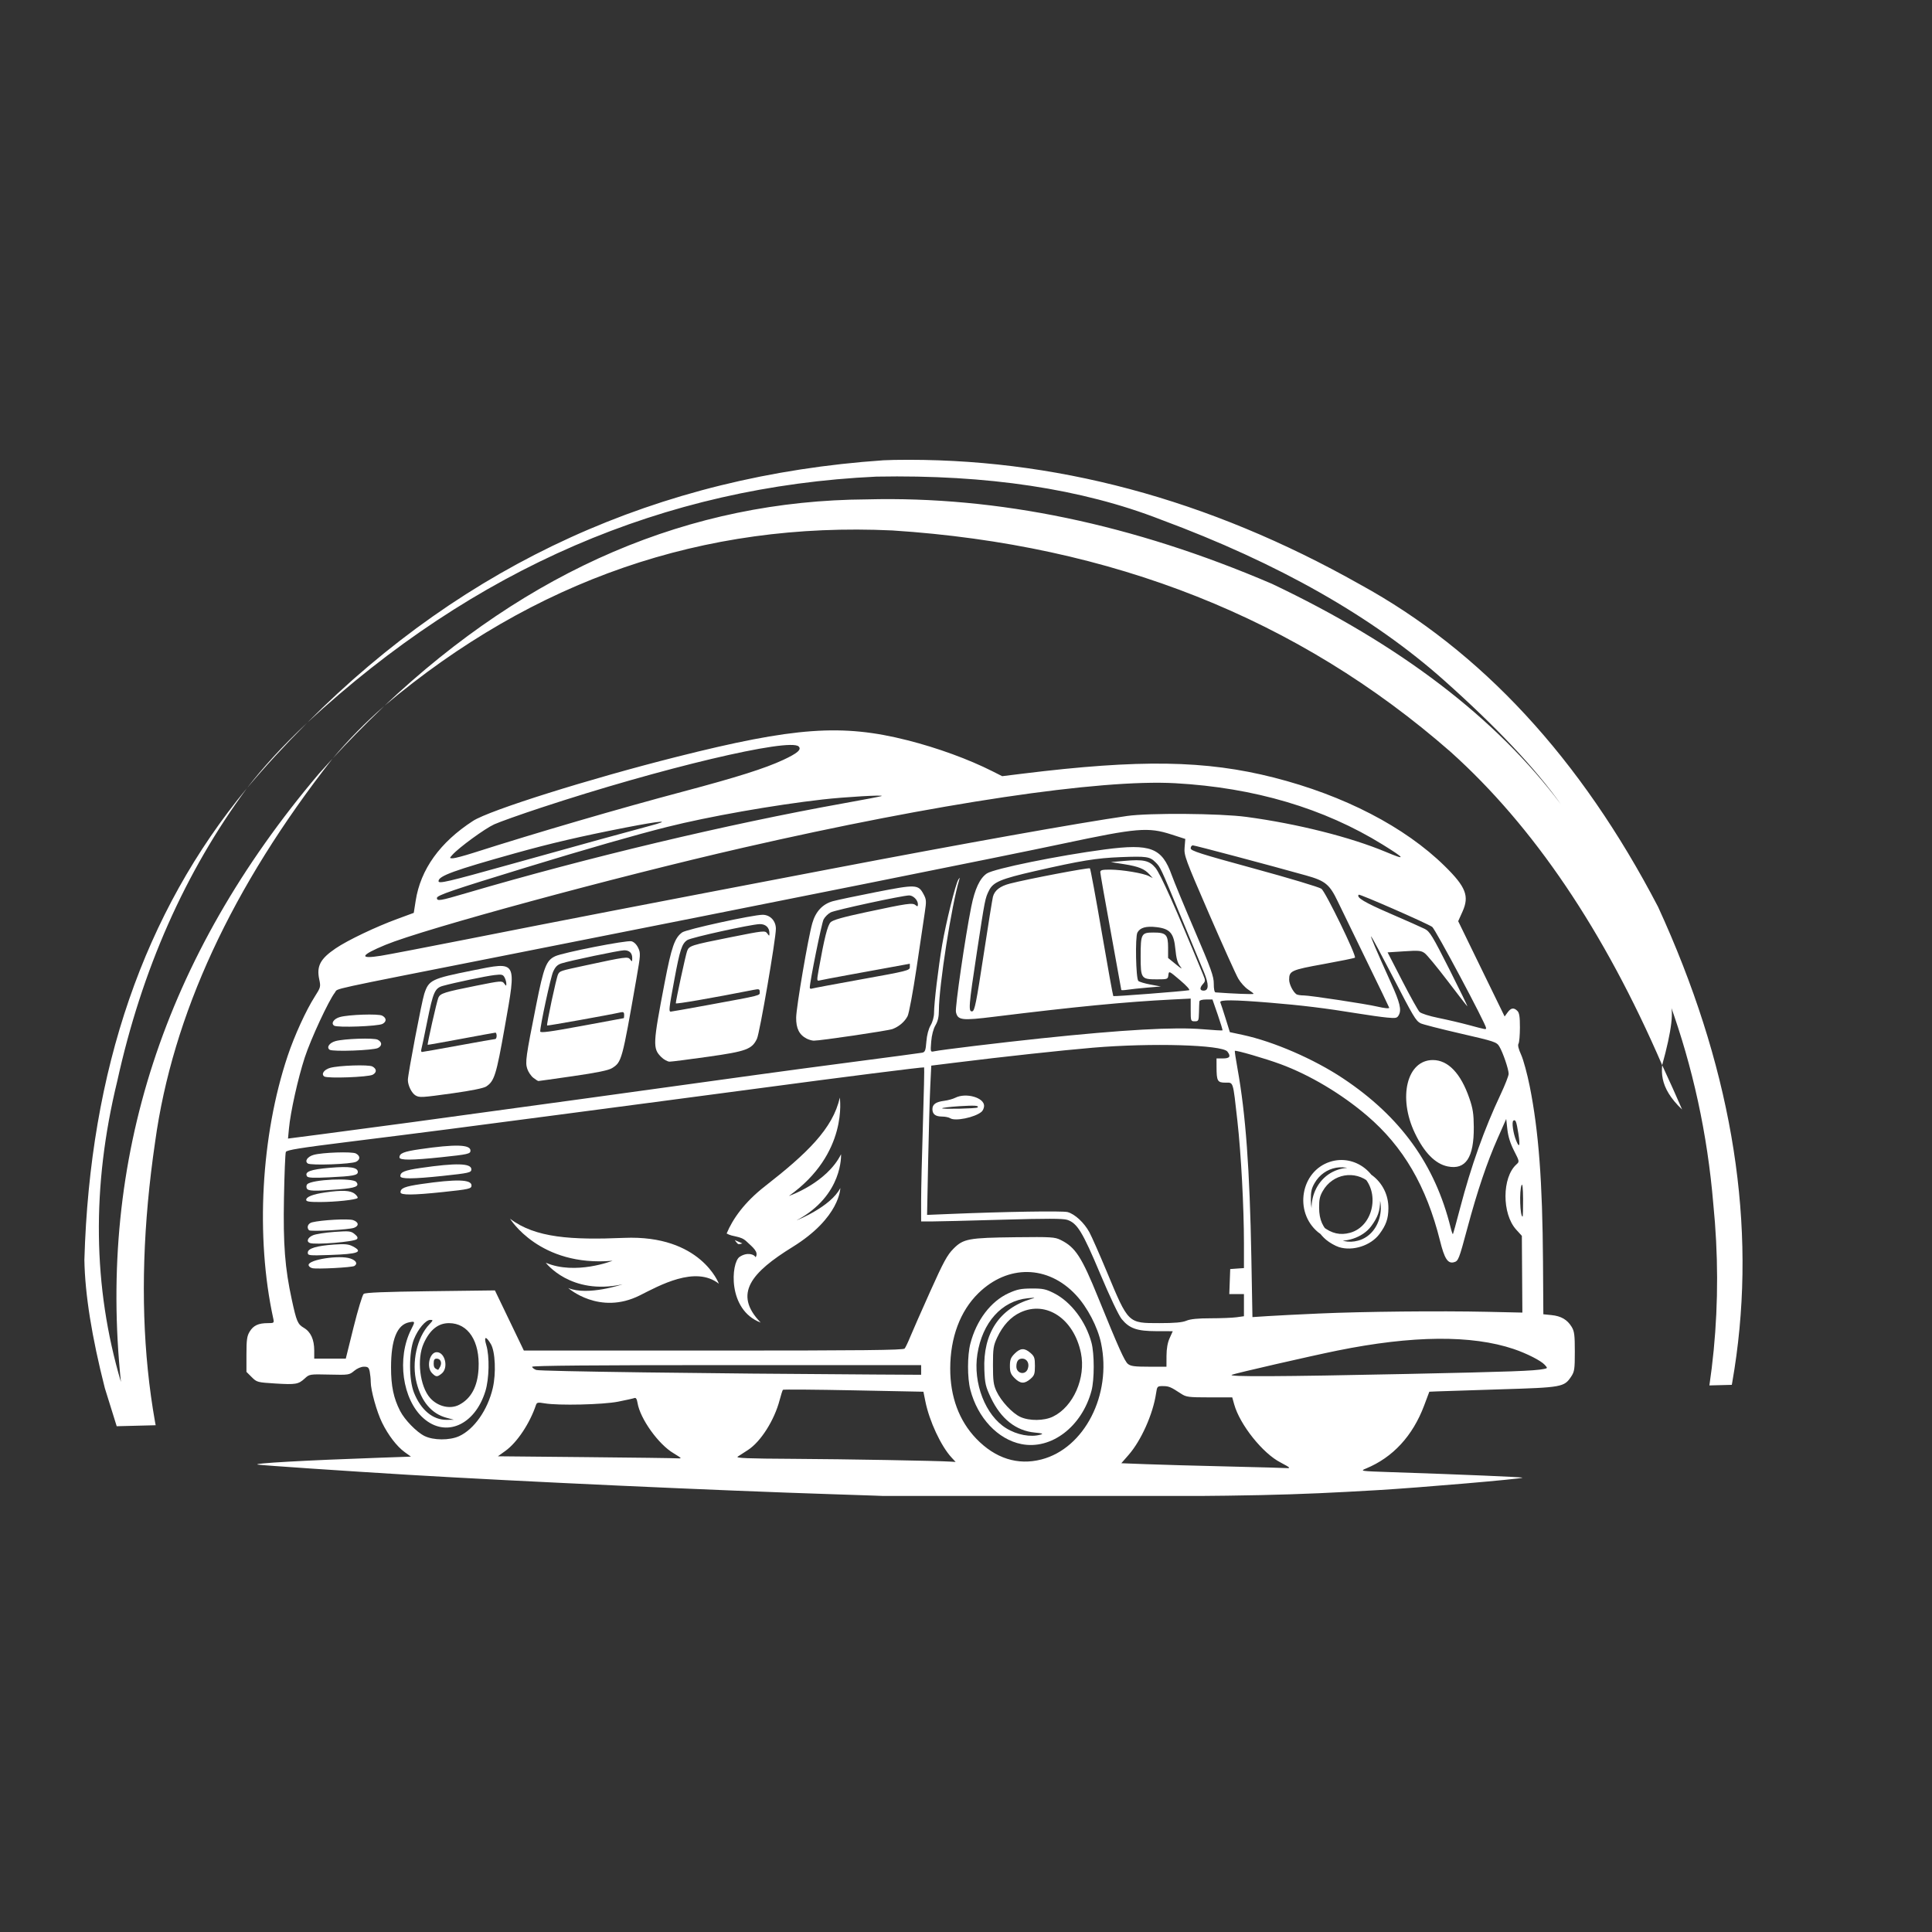 <svg xmlns="http://www.w3.org/2000/svg" xmlns:xlink="http://www.w3.org/1999/xlink" width="500" zoomAndPan="magnify" viewBox="0 0 375 375" height="500" preserveAspectRatio="xMidYMid meet" version="1.0"><rect x="0" y="0" width="375" height="375" fill="#333333" stroke="none"/><defs><clipPath id="9d434c8b18"><path d="M 47.836 141 L 305.836 141 L 305.836 290.363 L 47.836 290.363 Z M 47.836 141 " clip-rule="nonzero"/></clipPath><clipPath id="9dab6b4c3d"><path d="M 16 89 L 339 89 L 339 277 L 16 277 Z M 16 89 " clip-rule="nonzero"/></clipPath><clipPath id="1af3d9ff3f"><path d="M 11.477 93.309 L 358.613 84.414 L 363.316 268.102 L 16.184 276.996 Z M 11.477 93.309 " clip-rule="nonzero"/></clipPath><clipPath id="5e12d6ec1e"><path d="M 11.477 93.309 L 358.613 84.414 L 366.621 397.062 L 19.484 405.953 Z M 11.477 93.309 " clip-rule="nonzero"/></clipPath><clipPath id="89719e512d"><path d="M 99 213 L 164 213 L 164 257 L 99 257 Z M 99 213 " clip-rule="nonzero"/></clipPath><clipPath id="a9ec92fd4d"><path d="M 97.848 237.484 L 149.148 195.961 L 178.406 232.102 L 127.105 273.629 Z M 97.848 237.484 " clip-rule="nonzero"/></clipPath><clipPath id="078bb06a9a"><path d="M 97.848 237.484 L 149.148 195.961 L 178.406 232.102 L 127.105 273.629 Z M 97.848 237.484 " clip-rule="nonzero"/></clipPath></defs><path fill="#ffffff" d="M 156.578 201.598 C 155.129 200.852 154.508 199.613 154.535 197.504 C 154.562 195.473 156.859 182.02 157.664 179.203 C 158.316 176.914 159.668 175.469 161.672 174.918 C 162.559 174.676 166.355 173.875 170.109 173.141 C 177.773 171.641 178.238 171.66 179.25 173.543 C 179.816 174.594 179.836 174.891 179.496 177.141 C 179.293 178.488 178.574 183.348 177.895 187.934 C 177.211 192.52 176.434 196.703 176.164 197.227 C 175.602 198.316 174.512 199.25 173.242 199.734 C 172.398 200.059 159.227 202.004 157.957 201.992 C 157.613 201.988 156.992 201.809 156.578 201.598 Z M 167.277 190.07 C 176.055 188.492 176.598 188.355 176.598 187.727 L 176.598 187.062 L 172.762 187.762 C 170.648 188.148 166.879 188.84 164.379 189.293 C 161.883 189.75 159.539 190.195 159.176 190.285 C 158.516 190.449 158.516 190.43 158.918 188.152 C 160 182.086 160.625 179.605 161.219 179.012 C 161.668 178.562 163.547 178.031 168.086 177.059 C 176.195 175.328 177.117 175.195 177.699 175.68 C 178.082 176 178.164 175.969 178.164 175.504 C 178.164 174.715 177.254 173.797 176.473 173.801 C 175.195 173.805 162.141 176.625 161.234 177.094 C 160.73 177.355 160.109 177.973 159.855 178.465 C 159.477 179.195 157.176 190.566 157.176 191.707 C 157.176 191.887 157.352 191.969 157.566 191.891 C 157.781 191.812 162.152 190.992 167.277 190.07 Z M 167.277 190.07 " fill-opacity="1" fill-rule="nonzero"/><path fill="#ffffff" d="M 128.344 205.168 C 126.672 203.496 126.711 202.707 129.012 190.715 C 130.348 183.762 130.957 182.02 132.426 180.969 C 133.246 180.379 146.152 177.559 148.027 177.559 C 149.48 177.559 150.598 178.734 150.598 180.277 C 150.598 182.258 147.461 200.492 146.926 201.621 C 145.957 203.66 144.863 204.062 137.438 205.113 C 133.734 205.637 130.375 206.066 129.973 206.066 C 129.57 206.066 128.84 205.66 128.344 205.168 Z M 137.324 195.094 C 148.039 193.121 147.465 193.266 147.465 192.539 C 147.465 191.969 147.336 191.922 146.289 192.129 C 138.016 193.754 131.172 194.938 131.172 194.742 C 131.172 194.191 133.09 185.328 133.367 184.602 C 133.762 183.559 134.051 183.465 141.82 181.914 C 148.262 180.625 148.504 180.602 148.914 181.164 C 149.328 181.73 149.344 181.73 149.344 181.121 C 149.344 180.023 148.582 179.328 147.426 179.371 C 145.625 179.441 134.195 181.961 133.418 182.461 C 132.359 183.141 131.977 184.301 130.891 190.152 C 129.836 195.82 129.777 196.355 130.195 196.355 C 130.348 196.355 133.555 195.785 137.324 195.094 Z M 137.324 195.094 " fill-opacity="1" fill-rule="nonzero"/><path fill="#ffffff" d="M 103.512 209.195 C 103.07 208.848 102.543 208.066 102.344 207.465 C 101.922 206.176 102.055 205.219 104.086 195.012 C 105.547 187.672 106.035 186.414 107.758 185.605 C 109.289 184.887 121.621 182.465 122.559 182.699 C 123.055 182.824 123.555 183.309 123.871 183.977 C 124.359 185 124.344 185.301 123.52 190 C 120.738 205.93 120.676 206.156 118.777 207.332 C 118.102 207.75 115.852 208.211 111.258 208.875 C 107.648 209.398 104.613 209.824 104.508 209.824 C 104.398 209.824 103.953 209.543 103.512 209.195 Z M 121.066 197.625 C 121.113 197.613 121.148 197.324 121.148 196.977 C 121.148 196.48 120.992 196.379 120.441 196.5 C 118.328 196.98 106.281 199.137 106.195 199.051 C 106.035 198.891 107.996 189.715 108.32 189.113 C 108.672 188.457 108.699 188.449 113.473 187.422 C 121.488 185.691 121.887 185.641 122.32 186.23 C 122.672 186.707 122.715 186.68 122.715 185.98 C 122.715 184.984 122.172 184.449 121.16 184.449 C 120.258 184.449 110.586 186.473 108.973 186.996 C 108.184 187.254 107.781 187.664 107.352 188.637 C 106.859 189.762 104.855 199.039 104.855 200.203 C 104.855 200.527 106.711 200.281 112.922 199.133 C 117.359 198.312 121.023 197.633 121.066 197.625 Z M 121.066 197.625 " fill-opacity="1" fill-rule="nonzero"/><path fill="#ffffff" d="M 80.652 212.621 C 79.91 212.188 79.164 210.676 79.168 209.605 C 79.172 208.512 81.855 194.406 82.348 192.91 C 83.234 190.207 83.738 189.965 91.781 188.352 C 100.457 186.617 100.281 186.305 97.98 199.312 C 96.316 208.707 95.961 209.844 94.355 210.898 C 93.875 211.211 91.461 211.703 88.016 212.184 C 81.801 213.051 81.43 213.07 80.652 212.621 Z M 88.996 202.934 C 92.754 202.246 95.957 201.68 96.113 201.68 C 96.27 201.68 96.398 201.398 96.398 201.055 C 96.398 200.711 96.289 200.43 96.16 200.434 C 96.031 200.441 93.035 200.984 89.504 201.645 C 85.973 202.305 83.051 202.824 83.016 202.797 C 82.891 202.707 84.793 194.312 85.09 193.645 C 85.461 192.809 86.215 192.57 92.453 191.32 C 97.242 190.359 97.457 190.344 97.859 190.891 C 98.25 191.426 98.277 191.426 98.277 190.91 C 98.277 190.609 98.121 190.07 97.93 189.715 C 97.629 189.148 97.391 189.094 95.957 189.262 C 94.316 189.453 88.164 190.746 85.98 191.352 C 84.398 191.793 84.078 192.523 82.918 198.273 C 82.387 200.922 81.879 203.336 81.789 203.637 C 81.703 203.941 81.75 204.188 81.898 204.188 C 82.043 204.188 85.238 203.621 88.996 202.934 Z M 88.996 202.934 " fill-opacity="1" fill-rule="nonzero"/><path fill="#ffffff" d="M 280.996 226.402 C 278.586 225.91 276.43 223.723 274.617 219.918 C 271.309 212.984 273.09 205.754 278.109 205.754 C 281.074 205.754 283.539 208.336 285.207 213.188 C 285.887 215.16 286.047 216.215 286.062 218.754 C 286.105 224.684 284.492 227.117 280.996 226.402 Z M 280.996 226.402 " fill-opacity="1" fill-rule="nonzero"/><path fill="#ffffff" d="M 259.902 242.066 C 259.188 241.84 258.062 241.203 257.406 240.648 C 252.73 236.715 254.066 228.875 259.727 227.027 C 264.582 225.441 269.555 229.277 269.488 234.562 C 269.465 236.566 269.043 237.773 267.754 239.516 C 266.094 241.762 262.578 242.902 259.902 242.066 Z M 263.652 240.793 C 268.238 239.535 269.582 232.762 265.883 229.566 C 262.977 227.055 258.668 227.816 256.75 231.176 C 256.168 232.195 256.031 232.82 256.039 234.418 C 256.047 236.75 256.75 238.332 258.328 239.57 C 260.07 240.938 261.727 241.32 263.652 240.793 Z M 258.297 240.555 C 257.582 240.328 256.457 239.691 255.797 239.137 C 251.125 235.203 252.461 227.367 258.121 225.516 C 262.977 223.93 267.949 227.766 267.883 233.051 C 267.859 235.055 267.438 236.262 266.148 238.004 C 264.488 240.25 260.973 241.391 258.297 240.555 Z M 262.047 239.281 C 266.633 238.023 267.977 231.254 264.277 228.055 C 261.367 225.543 257.059 226.305 255.145 229.664 C 254.562 230.684 254.426 231.309 254.434 232.906 C 254.441 235.238 255.145 236.82 256.723 238.059 C 258.465 239.426 260.121 239.809 262.047 239.281 Z M 262.047 239.281 " fill-opacity="1" fill-rule="nonzero"/><path fill="#ffffff" d="M 184.43 217.047 C 184.172 216.871 183.461 216.727 182.848 216.723 C 181.574 216.719 180.984 216.262 180.984 215.285 C 180.984 214.352 181.652 213.875 183.242 213.672 C 183.984 213.578 184.969 213.309 185.434 213.07 C 187.48 212.039 191.012 213.031 191.012 214.641 C 191.012 215.051 190.781 215.578 190.504 215.809 C 189.184 216.906 185.371 217.684 184.43 217.047 Z M 189.73 214.965 C 190.117 214.586 189.191 214.523 186.195 214.715 C 184.363 214.832 182.863 215.016 182.863 215.121 C 182.863 215.324 189.516 215.176 189.73 214.965 Z M 189.73 214.965 " fill-opacity="1" fill-rule="nonzero"/><path fill="#ffffff" d="M 59.742 225.832 C 59.086 225.379 59.676 224.504 60.863 224.164 C 62.543 223.684 68.336 223.492 69.078 223.891 C 69.938 224.352 69.965 225.051 69.137 225.492 C 68.258 225.965 60.344 226.25 59.742 225.832 Z M 59.742 225.832 " fill-opacity="1" fill-rule="nonzero"/><path fill="#ffffff" d="M 64.848 199.078 C 64.191 198.625 64.781 197.746 65.969 197.41 C 67.648 196.93 73.441 196.738 74.184 197.137 C 75.043 197.594 75.07 198.293 74.242 198.738 C 73.363 199.207 65.449 199.496 64.848 199.078 Z M 64.848 199.078 " fill-opacity="1" fill-rule="nonzero"/><path fill="#ffffff" d="M 63.98 203.754 C 63.328 203.301 63.918 202.422 65.102 202.082 C 66.781 201.605 72.574 201.41 73.32 201.809 C 74.18 202.27 74.203 202.969 73.375 203.41 C 72.496 203.883 64.582 204.168 63.98 203.754 Z M 63.98 203.754 " fill-opacity="1" fill-rule="nonzero"/><path fill="#ffffff" d="M 62.945 208.945 C 62.289 208.492 62.879 207.617 64.062 207.277 C 65.742 206.797 71.535 206.605 72.281 207.004 C 73.141 207.465 73.164 208.164 72.336 208.605 C 71.457 209.074 63.543 209.363 62.945 208.945 Z M 62.945 208.945 " fill-opacity="1" fill-rule="nonzero"/><path fill="#ffffff" d="M 59.594 228.324 C 59.051 227.441 60.27 226.984 64.02 226.668 C 67.891 226.34 69.453 226.574 69.453 227.484 C 69.453 228.121 68.531 228.297 63.941 228.516 C 60.828 228.668 59.777 228.621 59.594 228.324 Z M 59.594 228.324 " fill-opacity="1" fill-rule="nonzero"/><path fill="#ffffff" d="M 77.738 231.422 C 77.738 230.625 78.578 230.289 81.691 229.832 C 88.586 228.828 91.523 228.91 91.523 230.102 C 91.523 230.734 91.059 230.84 85.93 231.379 C 80.156 231.988 77.738 232.004 77.738 231.422 Z M 77.738 231.422 " fill-opacity="1" fill-rule="nonzero"/><path fill="#ffffff" d="M 77.707 228.289 C 77.707 227.488 78.543 227.152 81.656 226.699 C 88.555 225.695 91.492 225.773 91.492 226.969 C 91.492 227.598 91.023 227.703 85.898 228.246 C 80.121 228.855 77.707 228.867 77.707 228.289 Z M 77.707 228.289 " fill-opacity="1" fill-rule="nonzero"/><path fill="#ffffff" d="M 77.535 224.652 C 77.535 223.852 78.371 223.516 81.484 223.062 C 88.383 222.059 91.32 222.137 91.32 223.332 C 91.32 223.961 90.852 224.07 85.727 224.609 C 79.949 225.219 77.535 225.23 77.535 224.652 Z M 77.535 224.652 " fill-opacity="1" fill-rule="nonzero"/><path fill="#ffffff" d="M 59.535 230.637 C 59.43 230.367 59.477 230.02 59.633 229.859 C 60.566 228.926 68.441 228.562 69.152 229.418 C 69.84 230.25 69.035 230.59 65.785 230.852 C 60.945 231.242 59.75 231.199 59.535 230.637 Z M 59.535 230.637 " fill-opacity="1" fill-rule="nonzero"/><path fill="#ffffff" d="M 59.43 232.902 C 59.43 232.305 60.727 231.793 63.137 231.445 C 66.422 230.969 68.031 231.047 68.871 231.73 C 69.277 232.059 69.516 232.422 69.398 232.539 C 69.059 232.883 65.129 233.301 62.168 233.312 C 60.082 233.32 59.43 233.223 59.43 232.902 Z M 59.43 232.902 " fill-opacity="1" fill-rule="nonzero"/><path fill="#ffffff" d="M 59.977 238.785 C 59.461 238.254 59.77 237.457 60.57 237.254 C 62.402 236.797 67.645 236.512 68.539 236.824 C 69.641 237.207 69.727 237.934 68.723 238.316 C 67.734 238.691 60.273 239.094 59.977 238.785 Z M 59.977 238.785 " fill-opacity="1" fill-rule="nonzero"/><path fill="#ffffff" d="M 60.133 241.262 C 59.406 240.969 59.734 240.188 60.762 239.758 C 61.32 239.523 63.188 239.234 64.91 239.113 C 67.785 238.91 68.109 238.945 68.828 239.531 C 69.391 239.992 69.516 240.266 69.273 240.516 C 68.758 241.039 61.133 241.664 60.133 241.262 Z M 60.133 241.262 " fill-opacity="1" fill-rule="nonzero"/><path fill="#ffffff" d="M 59.742 243.121 C 59.742 242.32 61.426 241.809 64.855 241.566 C 66.918 241.422 67.648 241.488 68.449 241.902 C 70.59 243.012 69.562 243.406 64.051 243.59 C 59.934 243.727 59.742 243.703 59.742 243.121 Z M 59.742 243.121 " fill-opacity="1" fill-rule="nonzero"/><path fill="#ffffff" d="M 60.621 246.152 C 60.223 246.059 59.898 245.777 59.898 245.527 C 59.898 244.488 65.848 243.562 67.992 244.27 C 69.125 244.645 69.48 245.293 68.785 245.723 C 68.316 246.016 61.539 246.371 60.621 246.152 Z M 60.621 246.152 " fill-opacity="1" fill-rule="nonzero"/><path fill="#ffffff" d="M 83.863 266.531 C 82.711 265.375 83.359 262.457 84.773 262.457 C 86.391 262.457 87.098 265.496 85.738 266.598 C 84.863 267.309 84.633 267.301 83.863 266.531 Z M 85.418 265.301 C 85.844 264.508 85.516 263.711 84.77 263.711 C 84.324 263.711 84.18 263.938 84.18 264.625 C 84.18 265.395 84.336 265.625 85.027 265.879 C 85.066 265.895 85.242 265.633 85.418 265.301 Z M 85.418 265.301 " fill-opacity="1" fill-rule="nonzero"/><path fill="#ffffff" d="M 196.938 267.496 C 196.188 266.746 196.023 266.316 196.023 265.121 C 196.023 263.93 196.188 263.496 196.938 262.746 C 198.051 261.633 198.844 261.594 200 262.59 C 200.77 263.25 200.879 263.562 200.879 265.121 C 200.879 266.68 200.77 266.992 200 267.656 C 198.844 268.648 198.051 268.609 196.938 267.496 Z M 199.477 265.727 C 199.879 264.668 199.367 263.711 198.395 263.711 C 197.656 263.711 197.277 264.23 197.277 265.242 C 197.277 266.613 198.996 266.992 199.477 265.727 Z M 199.477 265.727 " fill-opacity="1" fill-rule="nonzero"/><path fill="#ffffff" d="M 198.258 280.297 C 193.68 279.383 189.77 275.227 188.344 269.758 C 187.742 267.453 187.746 263.094 188.352 260.777 C 189.527 256.25 192.316 252.582 195.777 251.004 C 197.41 250.262 198.176 250.105 200.254 250.098 C 202.418 250.086 203.008 250.211 204.586 251.012 C 207.883 252.68 210.754 256.477 211.859 260.621 C 212.434 262.781 212.434 267.773 211.859 269.938 C 210 276.914 204.051 281.449 198.258 280.297 Z M 201.977 278.461 C 202.582 278.289 202.328 278.195 200.855 278.059 C 197.191 277.715 194.277 275.402 192.328 271.301 C 191.309 269.152 191.168 268.559 191.062 265.871 C 190.777 258.824 193.98 253.961 200.094 252.145 C 201.082 251.852 201.02 251.836 199.48 251.988 C 194.438 252.488 190.668 256.684 189.707 262.852 C 188.836 268.469 191.27 274.73 195.293 277.215 C 197.406 278.523 200.051 279.016 201.977 278.461 Z M 204.375 274.965 C 208.336 273.051 210.805 267.426 209.805 262.602 C 208.438 255.973 203.09 252.391 198.059 254.738 C 196.18 255.609 194.656 257.262 193.547 259.625 C 192.82 261.18 192.734 261.738 192.734 264.965 C 192.734 267.996 192.84 268.801 193.41 270.031 C 194.301 271.957 196.492 274.316 198.059 275.031 C 199.805 275.828 202.656 275.797 204.375 274.965 Z M 204.375 274.965 " fill-opacity="1" fill-rule="nonzero"/><g clip-path="url(#9d434c8b18)"><path fill="#ffffff" d="M 174.094 290.465 C 172.973 290.41 167.332 290.211 161.562 290.027 C 139.551 289.324 100.645 287.543 79.324 286.262 C 67.383 285.543 50.719 284.414 50.031 284.277 C 48.828 284.035 59.324 283.445 73.746 282.941 L 79.762 282.73 L 78.551 281.855 C 77.023 280.75 75.344 278.559 74.148 276.109 C 73.125 274.023 71.961 269.828 71.961 268.242 C 71.961 267.691 71.871 266.797 71.766 266.258 C 71.598 265.422 71.43 265.277 70.633 265.277 C 70.086 265.277 69.301 265.613 68.738 266.09 C 67.801 266.875 67.672 266.895 63.922 266.805 C 60.164 266.715 60.051 266.73 59.203 267.516 C 57.922 268.695 57.445 268.781 53.48 268.539 C 49.953 268.32 49.852 268.293 48.855 267.297 L 47.836 266.281 L 47.836 262.883 C 47.836 260.035 47.941 259.316 48.465 258.457 C 49.184 257.277 50.16 256.82 51.965 256.82 C 53.188 256.82 53.227 256.785 53.047 255.957 C 49.578 240.105 50.652 220.457 55.832 204.961 C 57.152 201.016 59.41 196.074 61.113 193.414 C 62.234 191.664 62.27 191.52 61.969 190.109 C 61.414 187.527 62.16 186.109 65.141 184.086 C 67.461 182.508 72.895 179.914 77.156 178.348 L 80.312 177.188 L 80.68 174.848 C 81.629 168.738 85.391 163.496 91.82 159.332 C 95.012 157.266 114.316 151.195 131.328 146.906 C 154.266 141.125 163.438 140.469 176.172 143.695 C 181.992 145.172 188.008 147.367 192.641 149.707 L 194.52 150.656 L 198.48 150.168 C 221.258 147.359 234.012 147.559 247.246 150.922 C 260.883 154.391 272.664 160.488 280.406 168.094 C 284.52 172.129 285.223 173.922 283.883 176.914 L 283.035 178.801 L 287.539 188.051 L 292.047 197.297 L 292.621 196.512 C 293.281 195.609 293.832 195.523 294.527 196.219 C 294.902 196.594 295.02 197.371 295.016 199.43 C 295.012 200.926 294.891 202.344 294.738 202.582 C 294.562 202.859 294.746 203.621 295.254 204.734 C 295.688 205.68 296.438 208.449 296.926 210.883 C 298.656 219.57 299.391 229.305 299.496 244.914 L 299.562 255.098 L 301.148 255.258 C 303.004 255.441 304.211 256.148 305.059 257.543 C 305.578 258.387 305.672 259.129 305.672 262.332 C 305.672 265.75 305.602 266.23 304.965 267.191 C 303.602 269.234 303.211 269.305 291.246 269.668 C 285.312 269.848 279.773 270.027 278.941 270.066 L 277.43 270.133 L 276.426 272.809 C 274.207 278.711 270.348 282.895 265.137 285.039 C 263.941 285.531 264.031 285.543 269.992 285.742 C 284.059 286.211 295.633 286.703 295.516 286.82 C 295.27 287.062 275.688 288.746 267.453 289.23 C 250.391 290.234 242.977 290.395 209.965 290.48 C 191.355 290.531 175.211 290.523 174.09 290.465 Z M 250.223 284.863 C 250.223 284.781 249.48 284.34 248.578 283.879 C 245.125 282.133 240.668 276.555 239.559 272.598 L 239.176 271.23 L 234.75 271.23 C 230.695 271.227 230.238 271.172 229.258 270.523 C 227.234 269.195 226.879 269.047 225.742 269.043 C 224.625 269.039 224.598 269.066 224.383 270.504 C 223.785 274.492 221.492 279.621 219.059 282.398 L 217.648 284.012 L 222.422 284.195 C 225.047 284.297 232.199 284.5 238.316 284.641 C 244.434 284.785 249.613 284.93 249.832 284.961 C 250.047 284.992 250.223 284.945 250.223 284.863 Z M 184.691 282.902 C 182.648 280.688 180.387 275.844 179.617 272.023 L 179.234 270.133 L 165.68 269.863 C 158.227 269.715 152.055 269.668 151.965 269.758 C 151.879 269.844 151.59 270.742 151.328 271.75 C 150.312 275.652 147.664 279.828 145.191 281.434 C 144.41 281.938 143.512 282.52 143.191 282.727 C 142.73 283.02 145.059 283.113 154.043 283.16 C 164.055 283.215 181.93 283.531 184.566 283.703 L 185.488 283.762 Z M 202.145 283.277 C 210.477 281.125 215.816 270.73 213.723 260.734 C 213.059 257.555 211.066 253.738 208.816 251.332 C 203.395 245.535 195.613 245.41 189.891 251.023 C 186.363 254.484 184.449 259.613 184.438 265.621 C 184.426 271.105 186.156 275.773 189.484 279.238 C 193.172 283.074 197.539 284.469 202.145 283.277 Z M 132.113 283.008 C 132.113 282.938 131.5 282.523 130.75 282.082 C 127.816 280.363 124.246 275.379 123.746 272.309 C 123.621 271.547 123.434 271.25 123.141 271.359 C 122.906 271.449 121.48 271.766 119.973 272.062 C 116.992 272.648 108.402 272.844 105.715 272.387 C 104.422 272.164 104.199 272.207 104.035 272.699 C 102.828 276.293 100.367 279.988 98.094 281.621 L 96.641 282.664 L 113.672 282.828 C 123.039 282.914 131.02 283.02 131.406 283.062 C 131.793 283.102 132.113 283.078 132.113 283.008 Z M 89.102 278.766 C 92.02 277.438 94.652 273.688 95.648 269.43 C 96.312 266.59 96.133 262.352 95.281 260.898 C 94.316 259.246 93.863 259.34 94.387 261.082 C 95.043 263.262 94.957 267.621 94.211 270.035 C 92.176 276.625 86.527 279.098 82.207 275.293 C 78.09 271.668 76.973 263.602 79.816 258.027 C 80.609 256.473 80.594 256.422 79.402 256.66 C 77.059 257.133 75.902 260.035 75.902 265.434 C 75.902 269.031 76.387 271.363 77.656 273.852 C 78.539 275.582 80.855 277.965 82.398 278.727 C 84.125 279.582 87.258 279.598 89.102 278.766 Z M 86.664 275.188 C 83.793 274.414 81.809 272.09 80.863 268.406 C 79.852 264.461 80.902 259.633 83.336 257.055 C 84.094 256.254 84.105 256.191 83.52 256.191 C 82.621 256.191 81.148 257.938 80.344 259.949 C 79.344 262.445 79.352 267.809 80.352 270.316 C 81.699 273.684 84.016 275.613 86.684 275.59 L 88.094 275.574 Z M 89.129 272.668 C 91.445 271.457 92.699 269.125 92.887 265.68 C 93.176 260.359 90.887 256.82 87.148 256.82 C 85.047 256.82 83.445 258.102 82.246 260.738 C 80.859 263.789 81.477 269.078 83.484 271.344 C 84.973 273.02 87.379 273.582 89.129 272.668 Z M 272.914 266.688 C 293.422 266.254 297.836 266.094 299.68 265.715 C 300.406 265.566 300.406 265.551 299.836 264.914 C 299.105 264.105 296.34 262.699 293.809 261.844 C 285.641 259.094 274.16 259.195 259.562 262.152 C 254.379 263.203 239.785 266.551 239.102 266.844 C 238.152 267.254 248.348 267.207 272.914 266.688 Z M 178.793 265.906 L 178.793 264.965 L 141.039 264.965 C 115.473 264.965 103.289 265.07 103.289 265.285 C 103.289 265.461 103.645 265.742 104.082 265.91 C 104.77 266.172 137.398 266.609 169.785 266.793 L 178.793 266.844 Z M 226.418 263.164 C 226.422 261.758 226.629 260.602 227.031 259.719 L 227.633 258.387 L 224.438 258.379 C 220.684 258.371 219.227 257.863 217.719 256.031 C 217.145 255.336 215.422 251.703 213.531 247.207 C 210.117 239.09 209.09 237.41 207.148 236.77 C 206.34 236.504 203.113 236.496 194.484 236.746 C 188.117 236.93 181.98 237.082 180.848 237.082 L 178.793 237.082 L 178.789 233.086 C 178.789 230.891 178.945 224.188 179.137 218.188 C 179.328 212.191 179.434 207.234 179.371 207.18 C 179.262 207.074 163.102 209.121 147.461 211.219 C 142.895 211.832 134.297 212.973 128.352 213.75 C 122.406 214.527 113.312 215.727 108.145 216.414 C 93.008 218.422 80.781 220 67.816 221.609 C 58.188 222.805 55.641 223.215 55.48 223.598 C 55.367 223.863 55.203 227.887 55.117 232.543 C 54.949 241.562 55.305 246.145 56.641 252.277 C 57.566 256.535 57.777 257.02 58.988 257.738 C 60.316 258.52 60.992 260.004 60.992 262.137 L 60.992 263.711 L 67.117 263.711 L 68.629 257.613 C 69.461 254.262 70.344 251.352 70.586 251.148 C 70.906 250.883 74.59 250.734 83.547 250.621 L 96.062 250.465 L 101.68 262.145 L 138.473 262.145 C 167.527 262.145 175.336 262.062 175.59 261.754 C 175.766 261.539 176.254 260.516 176.676 259.48 C 177.098 258.449 178.836 254.5 180.535 250.711 C 183.133 244.926 183.859 243.586 185.066 242.375 C 186.996 240.434 187.984 240.254 197.117 240.145 C 204.066 240.066 204.73 240.105 205.879 240.676 C 208.746 242.094 209.938 243.934 213.195 251.965 C 217.105 261.586 218.273 264.195 218.922 264.73 C 219.465 265.18 220.211 265.277 223 265.277 L 226.41 265.277 Z M 230.281 256.348 C 231.055 256.023 232.512 255.879 234.973 255.879 C 236.938 255.879 239.195 255.789 239.996 255.68 L 241.449 255.48 L 241.449 251.18 L 238.605 251.18 L 238.695 248.754 L 238.785 246.324 L 240.117 246.227 L 241.449 246.133 L 241.449 241.371 C 241.449 234.379 240.891 223.918 240.18 217.582 C 239.289 209.656 239.441 210.141 237.844 210.141 C 236.309 210.141 236.137 209.832 236.129 207.086 L 236.125 205.441 L 237.375 205.441 C 238.703 205.441 238.957 205.047 238.238 204.109 C 237.223 202.793 223.52 202.398 212.156 203.355 C 206.07 203.871 194.652 205.109 185.336 206.27 L 180.758 206.836 L 180.562 210.918 C 180.453 213.16 180.27 219.68 180.152 225.402 L 179.945 235.812 L 183.988 235.645 C 195.164 235.18 206.266 235 207.23 235.266 C 208.637 235.652 210.441 237.328 211.449 239.18 C 211.898 240.008 213.41 243.434 214.809 246.789 C 219.039 256.941 218.91 256.816 225.043 256.816 C 227.992 256.82 229.473 256.688 230.281 256.348 Z M 256.02 254.953 C 264.59 254.57 279.504 254.422 288.602 254.621 L 295.492 254.773 L 295.441 247.328 L 295.391 239.879 L 294.277 238.652 C 291.508 235.582 291.531 228.551 294.324 226.023 C 294.945 225.465 294.941 225.445 293.875 223.359 C 293.156 221.949 292.73 220.594 292.578 219.223 L 292.355 217.188 L 290.691 220.949 C 288.629 225.605 286.742 231.195 284.828 238.336 C 283.164 244.527 283.066 244.773 282.188 245.004 C 281.016 245.309 280.367 244.301 279.508 240.84 C 276.879 230.27 272.379 222.551 265.352 216.559 C 260.379 212.312 254.242 208.656 248.57 206.559 C 245.645 205.473 239.859 203.793 239.68 203.973 C 239.633 204.02 239.867 205.578 240.203 207.438 C 241.789 216.23 242.57 226.906 242.887 244.094 L 243.098 255.648 L 246.113 255.453 C 247.77 255.344 252.227 255.121 256.02 254.953 Z M 283.383 234.57 C 285.562 226.258 288.094 219.145 291.285 212.383 C 292.133 210.582 292.828 208.801 292.828 208.43 C 292.828 207.539 291.715 204.27 291.02 203.121 C 290.496 202.258 290.117 202.129 283.426 200.594 C 279.551 199.703 276.086 198.812 275.723 198.617 C 274.793 198.113 274.379 197.414 270.191 189.305 C 268.145 185.344 266.332 181.961 266.164 181.789 C 265.867 181.484 267.156 184.508 270.047 190.898 C 271.707 194.562 272.055 195.996 271.523 196.988 C 271.18 197.629 270.988 197.672 269.223 197.508 C 268.164 197.41 265.535 197.039 263.379 196.688 C 257.328 195.699 252.602 195.121 246.539 194.625 C 239.449 194.043 236.641 194.023 236.863 194.555 C 236.957 194.77 237.41 196.16 237.875 197.641 L 238.715 200.34 L 241.215 200.875 C 247.215 202.164 255.059 205.566 260.707 209.332 C 271.844 216.75 278.543 226.047 281.57 238.289 C 281.754 239.039 281.953 239.602 282.008 239.543 C 282.066 239.48 282.684 237.246 283.383 234.57 Z M 295.629 232.773 C 295.613 230.602 295.508 229.629 295.336 230.031 C 294.875 231.105 295.035 236.141 295.531 236.141 C 295.598 236.141 295.641 234.625 295.629 232.773 Z M 294.707 219.992 C 294.332 217.641 294.18 217.25 293.746 217.516 C 293.391 217.734 293.695 219.934 294.285 221.387 C 294.922 222.961 295.094 222.406 294.707 219.996 Z M 79.949 217.82 C 91.047 216.324 135.992 210.148 147.148 208.586 C 150.684 208.09 159.141 206.961 165.945 206.07 C 172.754 205.184 178.621 204.398 178.984 204.328 C 179.555 204.215 179.668 203.914 179.809 202.164 C 179.91 200.906 180.223 199.707 180.637 199.008 C 181.027 198.344 181.297 197.348 181.297 196.57 C 181.297 194.707 182.125 187.789 182.879 183.352 C 183.598 179.129 185.469 171.578 186.008 170.742 C 186.293 170.293 186.328 170.285 186.203 170.707 C 184.707 175.602 182.238 191.406 182.238 196.098 C 182.238 197.355 182.043 198.219 181.574 199.008 C 181.164 199.707 180.848 200.91 180.746 202.176 C 180.586 204.203 180.59 204.219 181.332 204.055 C 182.59 203.777 194.184 202.375 202.133 201.539 C 218.074 199.863 227.941 199.309 233.445 199.773 C 235.504 199.949 237.234 200.047 237.285 199.996 C 237.34 199.941 236.922 198.574 236.363 196.953 L 235.34 194.004 L 234.086 194.004 C 233.316 194.004 232.82 194.156 232.797 194.395 C 232.773 194.613 232.738 195.562 232.719 196.512 C 232.68 198.129 232.629 198.234 231.895 198.234 C 231.133 198.234 231.113 198.172 231.113 196.027 L 231.113 193.824 L 227.43 194.008 C 218.398 194.465 208.875 195.387 192.996 197.344 C 186.656 198.129 185.898 198.035 185.547 196.434 C 185.352 195.551 187.34 181.898 188.52 176.004 C 189.211 172.543 190.191 170.457 191.543 169.543 C 192.934 168.609 205.465 166.055 214.445 164.875 C 223.359 163.707 225.531 164.543 227.441 169.883 C 227.871 171.086 229.883 175.953 231.914 180.691 C 235.094 188.105 235.605 189.535 235.594 190.949 C 235.586 191.938 235.723 192.605 235.934 192.621 C 239.223 192.871 243.328 193.027 243.324 192.906 C 243.324 192.82 242.84 192.438 242.246 192.055 C 241.656 191.672 240.805 190.727 240.352 189.957 C 239.898 189.184 237.34 183.504 234.66 177.336 C 230.055 166.715 229.801 166.035 229.93 164.48 L 230.066 162.84 L 227.379 161.973 C 222.836 160.512 220.73 160.691 206.363 163.742 C 194.754 166.211 152.629 174.648 97.648 185.523 C 62.613 192.449 65.684 191.781 65.012 192.645 C 63.789 194.207 60.312 201.703 59.145 205.281 C 57.836 209.301 56.383 215.836 56.086 219.043 L 55.902 220.996 L 62.598 220.129 C 66.281 219.648 74.09 218.609 79.949 217.82 Z M 288.445 199.523 C 288.445 198.812 278.566 180.281 277.984 179.902 C 276.809 179.141 263.902 173.484 263.727 173.66 C 263.203 174.184 264.82 175.152 269.832 177.32 C 272.918 178.656 275.934 179.992 276.539 180.297 C 277.516 180.789 278.035 181.641 281.355 188.207 C 283.398 192.258 284.949 195.457 284.801 195.316 C 284.648 195.176 282.906 192.93 280.926 190.324 C 278.941 187.719 276.969 185.328 276.535 185.012 C 275.84 184.504 275.359 184.461 272.539 184.648 L 269.332 184.855 L 272.168 190.371 C 273.727 193.402 275.242 196.125 275.535 196.414 C 275.84 196.719 277.41 197.219 279.203 197.582 C 280.926 197.93 283.602 198.559 285.152 198.977 C 288.539 199.887 288.445 199.871 288.445 199.523 Z M 190.887 185.543 C 191.781 179.688 192.609 174.52 192.727 174.062 C 193.051 172.82 194.105 172 196.027 171.504 C 199.535 170.602 211.355 168.352 211.555 168.547 C 211.668 168.66 212.703 174.254 213.855 180.98 C 215.008 187.703 216.016 193.266 216.09 193.34 C 216.211 193.453 229.516 192.426 230.785 192.203 C 231.055 192.152 230.348 191.359 229.062 190.266 C 226.902 188.43 226.883 188.422 226.781 189.25 C 226.688 190.066 226.629 190.09 224.535 190.09 C 221.512 190.09 221.398 189.93 221.398 185.66 C 221.398 181.234 221.523 181.004 223.895 181.004 C 226.344 181.004 226.727 181.402 226.727 183.965 L 226.727 185.941 L 228.215 187.152 C 229.41 188.129 229.57 188.199 229.035 187.508 C 228.555 186.895 228.305 185.977 228.141 184.242 C 227.848 181.129 227.113 180.27 224.473 179.957 C 222.445 179.719 221.281 180.051 220.77 181.012 C 220.316 181.859 220.473 189.914 220.949 190.395 C 221.133 190.578 222.191 190.895 223.301 191.102 L 225.316 191.477 L 222.652 191.699 C 221.188 191.824 219.461 192.008 218.816 192.109 C 218.168 192.207 217.641 192.223 217.641 192.141 C 217.641 192.059 216.723 186.992 215.605 180.883 C 214.484 174.773 213.566 169.551 213.566 169.281 C 213.566 168.879 213.945 168.785 215.523 168.797 C 217.848 168.809 221.949 169.496 223.004 170.051 L 223.75 170.441 L 223.125 169.738 C 222.156 168.652 221.02 168.188 218.199 167.738 L 215.605 167.328 L 218.293 167.094 C 221.945 166.773 223.086 167.027 224.258 168.43 C 225.242 169.609 228.133 176.082 233.543 189.227 C 233.984 190.301 233.98 190.453 233.508 190.977 C 232.812 191.742 232.855 192.281 233.613 192.281 C 234.652 192.281 234.672 191.059 233.676 188.672 C 233.176 187.469 231.188 182.68 229.258 178.027 C 225.156 168.129 225.254 168.336 224.262 167.348 C 223.184 166.266 222.531 166.172 217.527 166.367 C 212.809 166.551 209.84 167.035 200.875 169.082 C 194.27 170.59 192.785 171.211 191.984 172.812 C 191.207 174.367 191.203 174.379 189.602 184.883 C 188.012 195.332 187.926 196.453 188.727 196.297 C 189.18 196.211 189.512 194.555 190.887 185.543 Z M 269.645 195.605 C 269.645 195.539 267.695 191.488 265.309 186.602 C 262.926 181.711 260.387 176.488 259.668 174.988 C 258.07 171.648 257.25 170.973 253.512 169.926 C 246.379 167.926 231.922 164.086 231.539 164.086 C 231.305 164.086 231.113 164.344 231.113 164.656 C 231.113 165.141 232.957 165.73 243.406 168.582 C 250.172 170.426 256.055 172.191 256.484 172.508 C 257.281 173.09 263.34 185.535 262.992 185.883 C 262.898 185.977 260.16 186.535 256.914 187.125 C 250.609 188.266 250.223 188.441 250.223 190.16 C 250.223 191.02 250.961 192.504 251.625 192.98 C 251.801 193.109 252.465 193.215 253.098 193.215 C 254.316 193.223 265.16 194.867 267.297 195.371 C 268.68 195.695 269.645 195.793 269.645 195.605 Z M 90.758 182.285 C 109.852 178.512 123.262 175.918 161.246 168.656 C 187.016 163.727 209.379 159.73 218.738 158.383 C 223.004 157.766 236.809 157.871 241.922 158.559 C 251.809 159.887 262.133 162.484 269.02 165.371 C 272.977 167.031 272.824 166.688 268.391 163.945 C 256.961 156.875 243.461 152.879 228.137 152.023 C 213.457 151.203 182.004 155.895 144.277 164.531 C 119.371 170.234 82.375 180.281 74.836 183.391 C 69.918 185.418 69.586 186.211 73.938 185.512 C 75.348 185.285 82.918 183.832 90.758 182.285 Z M 90.551 173.34 C 114.027 166.441 141.266 159.957 163.598 155.949 C 167.559 155.238 170.945 154.594 171.117 154.512 C 171.703 154.242 163.926 154.691 159.68 155.176 C 150.199 156.254 137.5 158.496 129.512 160.504 C 123.441 162.027 113.793 164.797 102.191 168.348 C 87.91 172.719 84.805 173.781 84.805 174.293 C 84.805 174.957 85.375 174.863 90.551 173.34 Z M 98.863 167.824 C 113.32 163.789 122.418 161.281 126.152 160.293 C 130.641 159.109 128.395 159.27 121.387 160.637 C 112.766 162.32 106.898 163.684 99.965 165.621 C 88.172 168.914 85.117 170.023 85.117 171.027 C 85.117 171.582 86.816 171.188 98.863 167.824 Z M 91.938 165.52 C 104.191 161.605 120 156.988 132.738 153.602 C 143.07 150.855 148.477 149.145 152.004 147.504 C 154.781 146.211 155.621 145.488 155.027 144.895 C 153.293 143.16 128.148 149.133 105.012 156.773 C 101.051 158.078 96.961 159.535 95.926 160.004 C 94.129 160.82 89.066 164.512 87.812 165.922 C 87.223 166.582 87.223 166.594 87.895 166.594 C 88.27 166.594 90.09 166.109 91.938 165.52 Z M 91.938 165.52 " fill-opacity="1" fill-rule="nonzero"/></g><g clip-path="url(#9dab6b4c3d)"><g clip-path="url(#1af3d9ff3f)"><g clip-path="url(#5e12d6ec1e)"><path fill="#ffffff" d="M 74.59 137.027 C 70.961 140.191 67.637 143.578 64.605 147.18 C 66.066 145.594 67.578 144.004 69.145 142.402 C 70.52 140.992 72.332 139.199 74.59 137.027 M 59.574 140.332 C 57.117 142.648 54.941 144.844 53.043 146.922 C 51.148 148.996 49.461 151 47.977 152.93 C 51.344 148.918 55.211 144.719 59.574 140.332 M 322.625 206.75 L 322.582 207.414 L 322.582 208.078 L 322.633 208.75 L 322.746 209.43 L 322.922 210.117 L 323.168 210.816 L 323.492 211.527 L 323.902 212.258 L 324.398 213 L 324.992 213.766 L 325.688 214.551 L 326.496 215.355 C 325.391 212.797 324.102 209.926 322.625 206.75 M 173.562 89.27 L 171.465 89.34 C 127.723 92.355 90.453 109.324 59.66 140.25 C 92.062 110.336 128.883 94.422 170.121 92.512 C 191.617 92.109 210.004 94.883 225.285 100.84 C 248.129 109.312 266.48 119.734 280.344 132.102 C 290.43 141.086 297.977 149.094 302.984 156.133 C 290.426 139.375 271.723 125.102 246.871 113.312 C 219.879 101.734 193.68 96.277 168.273 96.93 C 133.895 97.137 102.684 110.484 74.641 136.977 C 103.672 112.566 136.531 101.227 173.219 102.961 C 215.887 105.723 251.996 120.051 281.559 145.934 C 297.672 160.398 311.363 180.664 322.625 206.738 C 324.496 199.992 324.973 195.957 324.059 194.629 C 328.586 207.125 331.418 220.148 332.551 233.691 C 336.379 271.977 325.309 308.43 299.336 343.055 C 342.102 292.176 349.598 236.492 321.824 176.008 C 306.809 147.18 287.523 126.324 263.973 113.438 C 234.508 96.809 204.371 88.754 173.562 89.27 M 299.285 343.109 L 298.207 344.332 C 294.961 348.027 291.473 351.77 287.746 355.559 L 290.281 353.422 L 290.832 352.934 C 290.992 352.816 291.629 352.18 292.746 351.02 C 293.68 350.023 294.695 348.859 295.801 347.527 L 297.5 345.426 L 299.285 343.109 M 64.551 147.238 L 61.898 150.176 C 31.805 185.707 18.996 225.055 23.469 268.227 C 18.012 249.754 17.773 230.297 22.758 209.848 C 27.52 188.23 35.91 169.277 47.926 152.992 C 27.961 177.129 17.445 207.648 16.379 244.547 C 16.492 251.199 17.816 259.496 20.352 269.445 C 29.105 297.73 34.188 312.73 35.598 314.445 C 44.965 334.371 55.789 349.754 68.062 360.598 C 83.746 374.539 100.891 384.863 119.492 391.57 C 138.277 398.812 155.984 402.07 172.613 401.34 C 196.395 400.215 218.672 396.09 239.438 388.969 C 254.504 383.156 270.594 372.031 287.715 355.59 C 269.949 370.512 254.59 380.156 241.641 384.531 C 217.383 391.871 194.914 395.645 174.234 395.852 C 161.297 397.086 142.715 392.852 118.488 383.152 C 100.793 375.945 86.098 366.863 74.406 355.906 C 65.059 347 57.914 338.648 52.973 330.852 C 67.52 347.43 88.41 363.07 115.645 377.781 C 128.727 384.637 141.703 389.461 154.57 392.25 C 157.883 392.914 159.746 393.137 160.168 392.914 C 160.402 392.832 160.375 392.672 160.09 392.434 C 160.664 392.809 161.5 392.418 162.602 391.258 C 163.523 390.082 164.117 388.934 164.379 387.809 C 147.43 387.848 121.039 376.961 85.207 355.145 C 64.707 340.645 49.117 323.41 38.434 303.453 C 28.223 280.68 25.449 253.41 30.109 221.645 C 33.504 196.996 44.984 172.191 64.551 147.238 " fill-opacity="1" fill-rule="nonzero"/></g></g></g><g clip-path="url(#89719e512d)"><g clip-path="url(#a9ec92fd4d)"><g clip-path="url(#078bb06a9a)"><path fill="#ffffff" d="M 144.09 241.344 L 142.617 240.699 C 142.617 240.699 143.07 241.391 143.316 241.477 C 143.504 241.543 144.09 241.344 144.09 241.344 Z M 163 213.035 C 161.699 219.055 156.547 223.957 148.531 230.207 C 144.469 233.371 142.23 236.582 141.039 239.422 C 142.309 240.148 143.695 239.832 144.863 240.93 C 146.129 242.117 147.332 243 146.66 244.047 C 146.453 243.473 145.02 242.965 143.539 243.973 C 141.922 245.07 141.113 254.234 147.652 256.715 C 142.207 251.109 145.926 246.934 153.824 242.047 C 163.102 236.309 163.105 230.598 163.105 230.598 C 161.223 234.27 154.598 236.879 154.598 236.879 C 163.715 232.039 163.246 224.039 163.246 224.039 C 160.441 229.648 153.121 232.137 153.121 232.137 C 164.738 223.91 163 213.035 163 213.035 Z M 121.148 240.27 C 110.988 240.695 103.891 240.293 99 236.547 C 99 236.547 104.719 245.961 118.895 244.711 C 118.895 244.711 111.707 247.555 105.938 245.094 C 105.938 245.094 110.758 251.496 120.84 249.281 C 120.84 249.281 114.102 251.582 110.289 250.004 C 110.289 250.004 116.332 255.375 124.195 251.43 C 127.949 249.547 134.961 245.582 139.531 249.168 C 139.531 249.168 136.031 239.645 121.148 240.27 " fill-opacity="1" fill-rule="nonzero"/></g></g></g></svg>